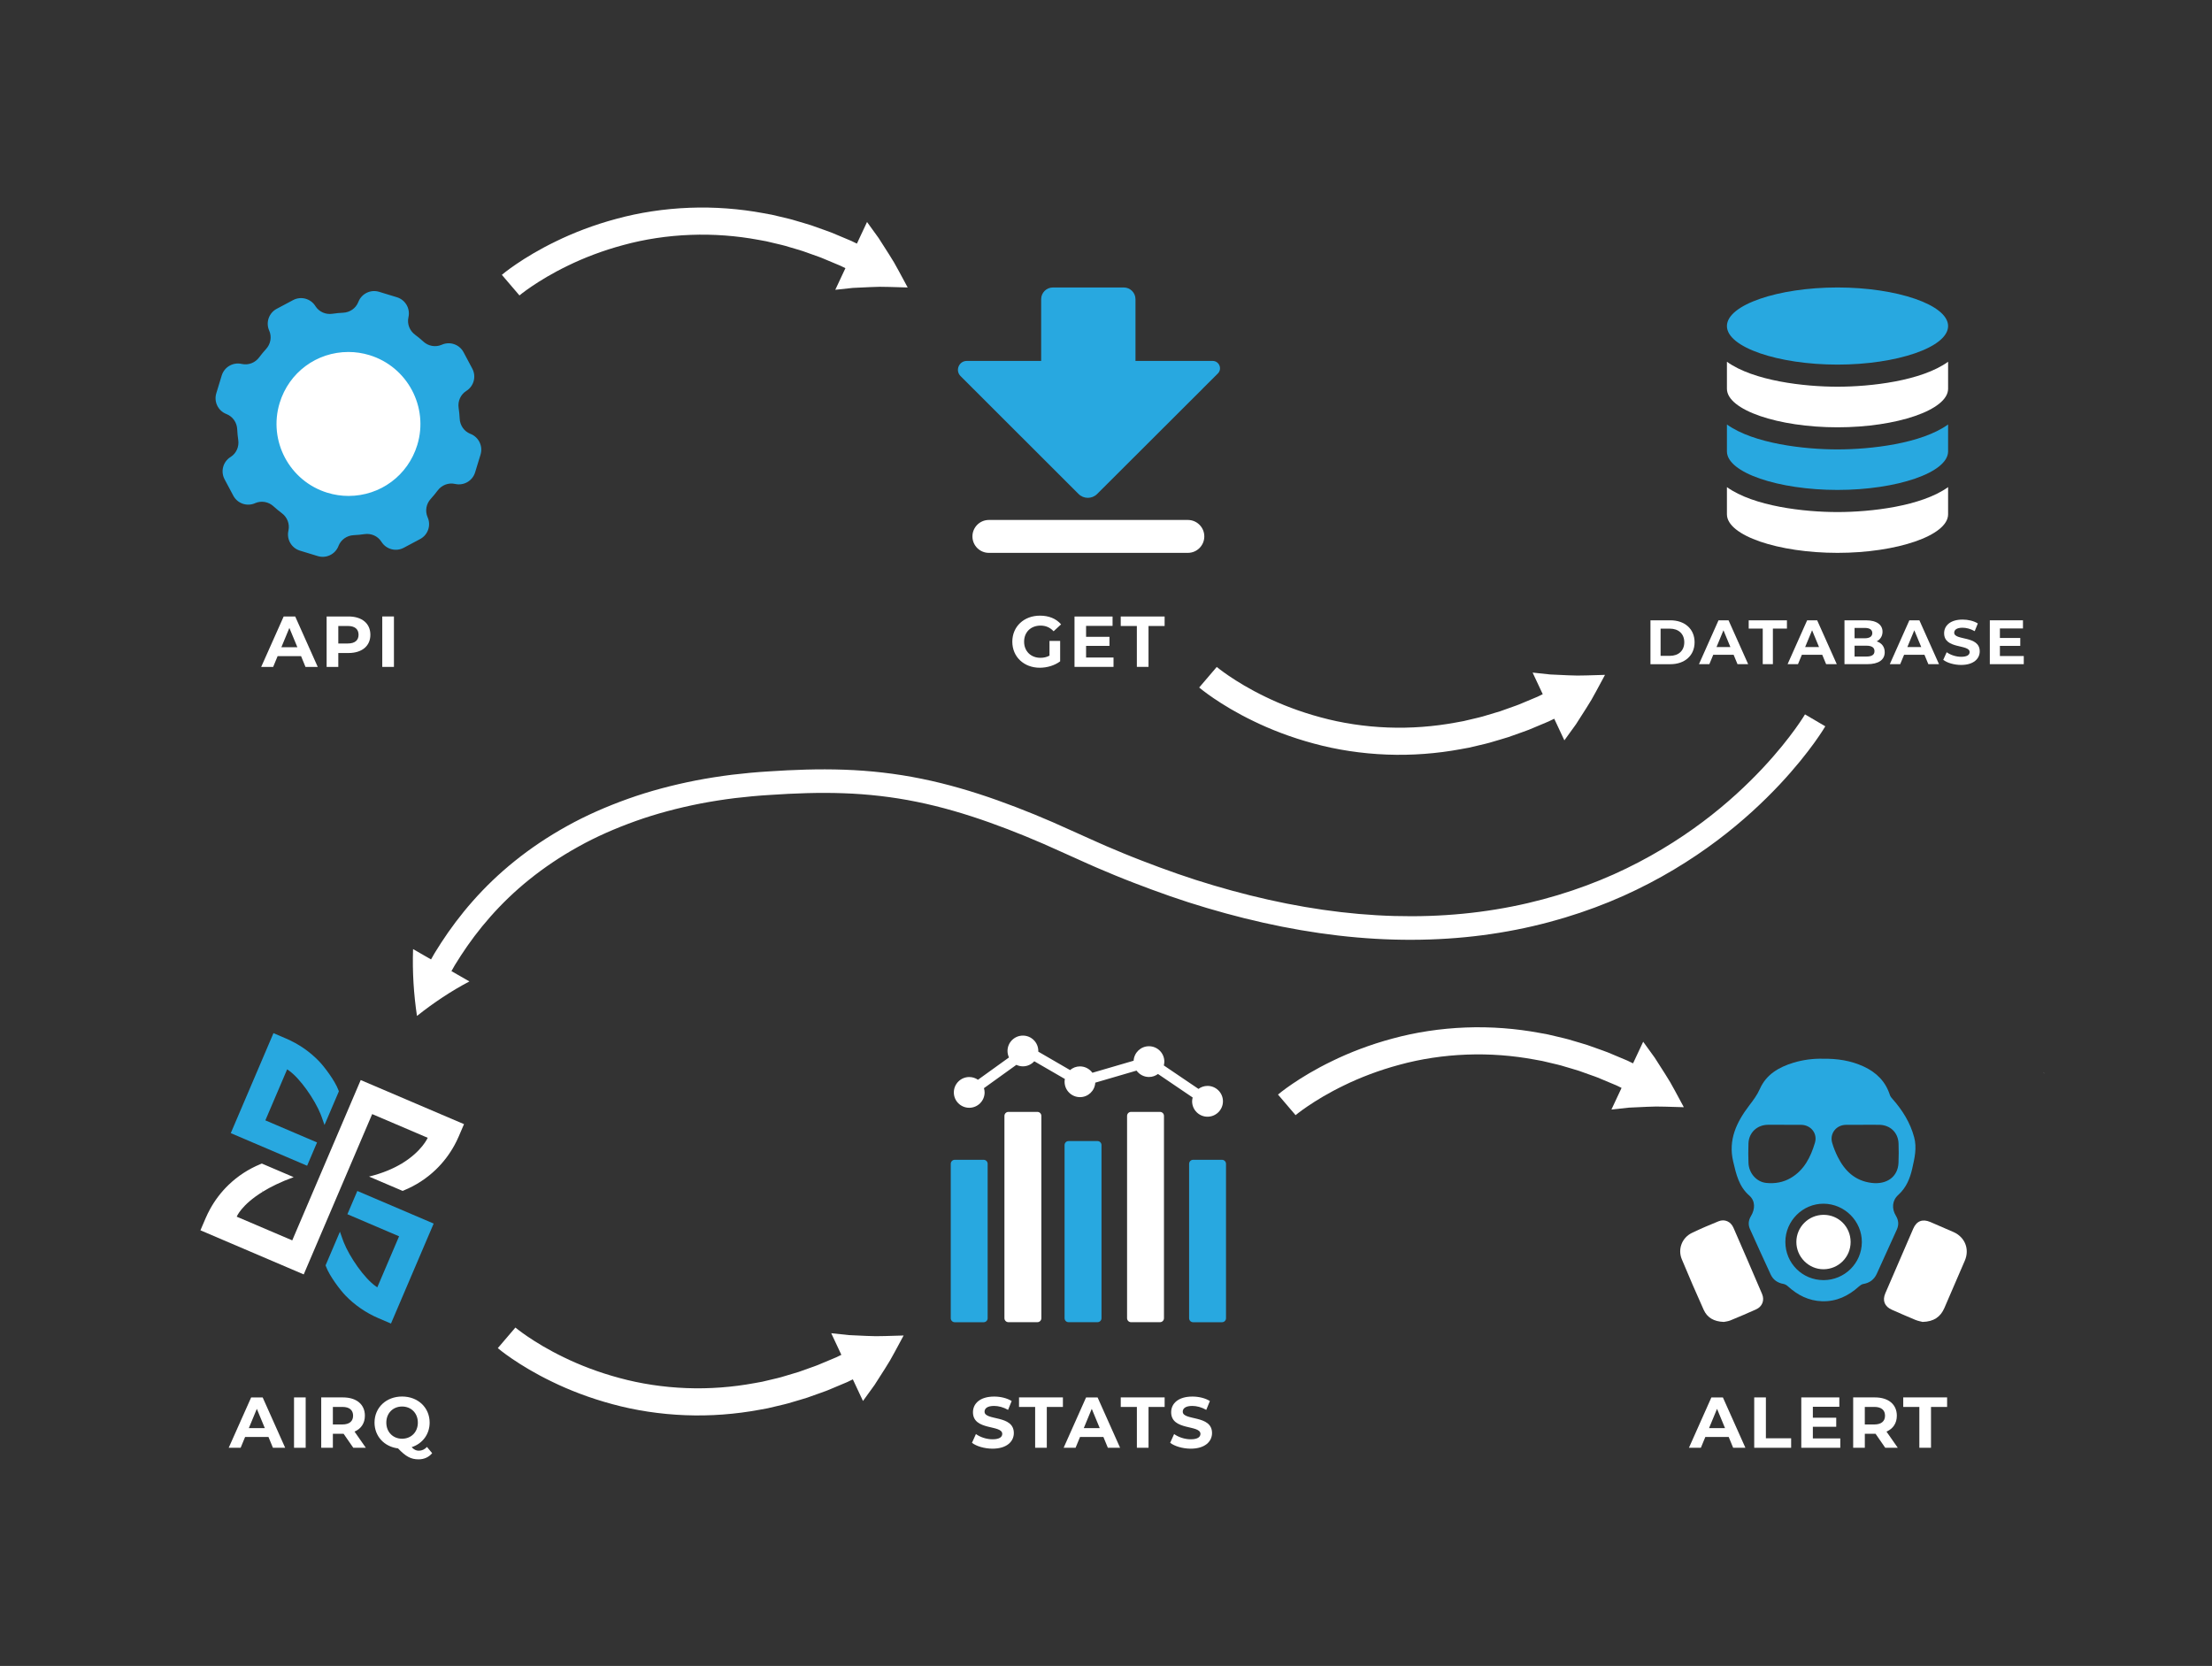 <?xml version="1.0" encoding="utf-8"?>
<!-- Generator: Adobe Illustrator 18.0.0, SVG Export Plug-In . SVG Version: 6.00 Build 0)  -->
<!DOCTYPE svg PUBLIC "-//W3C//DTD SVG 1.0//EN" "http://www.w3.org/TR/2001/REC-SVG-20010904/DTD/svg10.dtd">
<svg version="1.0" id="Layer_1" xmlns="http://www.w3.org/2000/svg" xmlns:xlink="http://www.w3.org/1999/xlink" x="0px" y="0px"
	 viewBox="0 0 1091.74 822.26" style="enable-background:new 0 0 1091.74 822.26;" xml:space="preserve">
<rect x="0" y="0" width="1091.74" height="822.26" fill="#333333" stroke="none"/>
<path style="fill:#FFFFFF;" d="M1008.65,529.25c-0.02,0.01-0.04,0.02-0.05,0.03l0.47,0.79L1008.65,529.25z"/>
<g>
	<path style="fill:#28A8E0;" d="M156.48,563.88l-25.51-10.9l10.75-25.18l0.6,0.41c5.85,4,13.09,14.67,15.93,21.75
		c0.19,0.46,0.36,0.93,0.53,1.41l1.38,3.89l7.09-16.6l-0.22-0.6c-1.74-4.7-7.06-11.66-9.54-14.23c-4.64-4.81-10.15-8.6-16.37-11.26
		l-6.15-2.63l-21.07,49.35l37.68,16.09L156.48,563.88z"/>
	<path style="fill:#28A8E0;" d="M171.46,599.31l25.51,10.9l-10.75,25.18l-0.6-0.41c-5.85-4-13.1-14.67-15.93-21.74
		c-0.19-0.46-0.36-0.93-0.53-1.4l-1.38-3.9l-7.09,16.61l0.22,0.6c1.74,4.7,7.06,11.66,9.54,14.23c4.64,4.81,10.15,8.6,16.37,11.26
		l6.15,2.63l21.07-49.35l-37.68-16.09L171.46,599.31z"/>
	<path style="fill:#FFFFFF;" d="M178.03,533.09l-33.79,79.13l-27.41-11.7c0,0,2.24-5.78,12.83-12.3l-0.54-1.08l0.61,1.03
		c3.86-2.37,8.83-4.84,15.2-7.16l-15.71-6.71l-0.62,0.26c-5.89,2.41-11.2,5.86-15.78,10.26c-3.64,3.5-6.71,7.53-9.12,11.92
		l-0.06,0.11c-0.38,0.69-0.74,1.39-1.09,2.1c-0.36,0.73-0.7,1.47-1.02,2.22l-2.61,6.08l50.98,21.77l33.79-79.13l27.41,11.7
		c0,0-2.88,6.68-12.67,12.62l0.38,0.76l-0.43-0.73c-4.1,2.48-9.42,4.82-16.24,6.49l16.57,7.07l0.62-0.26
		c5.89-2.41,11.2-5.86,15.78-10.26c3.64-3.5,6.71-7.53,9.18-12.03c0.38-0.69,0.74-1.39,1.09-2.1c0.36-0.73,0.7-1.47,1.02-2.22
		l2.61-6.08L178.03,533.09z"/>
</g>
<g>
	<path style="fill:#FFFFFF;" d="M586.27,272.88h-98.2c-4.48,0-8.12-3.63-8.12-8.12v0c0-4.48,3.63-8.12,8.12-8.12h98.2
		c4.48,0,8.12,3.63,8.12,8.12v0C594.39,269.25,590.75,272.88,586.27,272.88z"/>
	<path style="fill:#28A8E0;" d="M598.49,178.14h-38.07v-30.46c0-3.2-2.59-5.79-5.79-5.79h-34.97c-3.2,0-5.79,2.59-5.79,5.79v30.46
		H477.2c-3.92,0-5.88,4.74-3.11,7.5l58.24,58.18c2.53,2.53,6.62,2.53,9.16,0.01c11.66-11.56-0.19,0.19,0,0
		c18.55-18.55,33.58-33.49,52.13-52.03c0.11-0.11,0.22-0.22,0.32-0.34l7.12-7.1C603.37,182.07,601.74,178.14,598.49,178.14z"/>
</g>
<g>
	<path style="fill:#FFFFFF;" d="M517.98,316.34h5.26v10.08c-2.73,2.06-6.5,3.16-10.05,3.16c-7.81,0-13.56-5.36-13.56-12.85
		c0-7.49,5.75-12.86,13.67-12.86c4.37,0,7.99,1.49,10.4,4.3l-3.69,3.41c-1.81-1.92-3.91-2.8-6.43-2.8c-4.83,0-8.13,3.23-8.13,7.95
		c0,4.65,3.3,7.95,8.06,7.95c1.56,0,3.02-0.28,4.47-1.07V316.34z"/>
	<path style="fill:#FFFFFF;" d="M549.58,324.54v4.62h-19.25V304.3h18.78v4.62h-13.07v5.4h11.54v4.47h-11.54v5.75H549.58z"/>
	<path style="fill:#FFFFFF;" d="M561.09,308.99h-7.95v-4.69h21.66v4.69h-7.95v20.17h-5.75V308.99z"/>
</g>
<g>
	<path style="fill:#FFFFFF;" d="M132.51,709.26h-11.54l-2.2,5.33h-5.89l11.08-24.86h5.68l11.11,24.86h-6.04L132.51,709.26z
		 M130.7,704.89l-3.94-9.52l-3.94,9.52H130.7z"/>
	<path style="fill:#FFFFFF;" d="M145.12,689.73h5.75v24.86h-5.75V689.73z"/>
	<path style="fill:#FFFFFF;" d="M174.37,714.59l-4.79-6.92h-0.28h-5.01v6.92h-5.75v-24.86h10.76c6.64,0,10.79,3.44,10.79,9.02
		c0,3.73-1.88,6.46-5.11,7.85l5.58,7.99H174.37z M168.98,694.42h-4.69v8.66h4.69c3.52,0,5.29-1.63,5.29-4.33
		C174.27,696.02,172.49,694.42,168.98,694.42z"/>
	<path style="fill:#FFFFFF;" d="M213.29,717.25c-1.63,1.99-3.98,3.05-6.71,3.05c-3.69,0-6.29-1.35-10.12-5.4
		c-6.82-0.85-11.61-6-11.61-12.75c0-7.39,5.75-12.86,13.6-12.86c7.81,0,13.6,5.43,13.6,12.86c0,5.82-3.59,10.44-8.88,12.14
		c1.21,1.28,2.27,1.74,3.52,1.74c1.53,0,2.88-0.6,4.05-1.85L213.29,717.25z M198.45,710.12c4.44,0,7.78-3.23,7.78-7.95
		c0-4.72-3.34-7.95-7.78-7.95c-4.44,0-7.78,3.23-7.78,7.95C190.67,706.88,194.01,710.12,198.45,710.12z"/>
</g>
<g>
	<path style="fill:#FFFFFF;" d="M148.59,323.84h-11.56l-2.21,5.34h-5.91l11.1-24.9h5.69l11.13,24.9h-6.05L148.59,323.84z
		 M146.77,319.46l-3.95-9.53l-3.95,9.53H146.77z"/>
	<path style="fill:#FFFFFF;" d="M182.8,313.31c0,5.55-4.16,9-10.81,9h-5.02v6.87h-5.76v-24.9h10.78
		C178.64,304.27,182.8,307.72,182.8,313.31z M176.97,313.31c0-2.74-1.78-4.34-5.3-4.34h-4.7v8.64h4.7
		C175.19,317.61,176.97,316.01,176.97,313.31z"/>
	<path style="fill:#FFFFFF;" d="M188.67,304.27h5.76v24.9h-5.76V304.27z"/>
</g>
<g>
	<path style="fill:#FFFFFF;" d="M479.72,712.14l1.95-4.33c2.09,1.53,5.22,2.59,8.2,2.59c3.41,0,4.79-1.14,4.79-2.66
		c0-4.65-14.45-1.46-14.45-10.69c0-4.23,3.41-7.74,10.47-7.74c3.12,0,6.32,0.75,8.63,2.2l-1.77,4.37c-2.31-1.31-4.69-1.95-6.89-1.95
		c-3.41,0-4.72,1.28-4.72,2.84c0,4.58,14.45,1.42,14.45,10.55c0,4.15-3.45,7.71-10.55,7.71
		C485.9,715.01,481.92,713.84,479.72,712.14z"/>
	<path style="fill:#FFFFFF;" d="M510.89,694.42h-7.95v-4.69h21.66v4.69h-7.95v20.17h-5.75V694.42z"/>
	<path style="fill:#FFFFFF;" d="M544.59,709.26h-11.54l-2.2,5.33h-5.89l11.08-24.86h5.68l11.11,24.86h-6.04L544.59,709.26z
		 M542.78,704.89l-3.94-9.52l-3.94,9.52H542.78z"/>
	<path style="fill:#FFFFFF;" d="M561.1,694.42h-7.95v-4.69h21.66v4.69h-7.95v20.17h-5.75V694.42z"/>
	<path style="fill:#FFFFFF;" d="M577.54,712.14l1.95-4.33c2.1,1.53,5.22,2.59,8.2,2.59c3.41,0,4.79-1.14,4.79-2.66
		c0-4.65-14.45-1.46-14.45-10.69c0-4.23,3.41-7.74,10.48-7.74c3.12,0,6.32,0.75,8.63,2.2l-1.78,4.37c-2.31-1.31-4.69-1.95-6.89-1.95
		c-3.41,0-4.72,1.28-4.72,2.84c0,4.58,14.45,1.42,14.45,10.55c0,4.15-3.44,7.71-10.55,7.71
		C583.72,715.01,579.74,713.84,577.54,712.14z"/>
</g>
<g>
	<g>
		<path style="fill:#28A8E0;" d="M485.49,572.45h-14.27c-1.09,0-1.97,0.9-1.97,1.98v76.22c0,1.09,0.88,1.97,1.97,1.97h14.27
			c1.09,0,1.97-0.88,1.97-1.97v-76.22C487.47,573.34,486.58,572.45,485.49,572.45z"/>
		<path style="fill:#28A8E0;" d="M603.12,572.45h-14.27c-1.09,0-1.96,0.9-1.96,1.98v76.22c0,1.09,0.88,1.97,1.96,1.97h14.27
			c1.1,0,1.98-0.88,1.98-1.97v-76.22C605.09,573.34,604.22,572.45,603.12,572.45z"/>
		<path style="fill:#FFFFFF;" d="M511.99,548.8h-14.27c-1.09,0-1.98,0.88-1.98,1.98v99.85c0,1.09,0.89,1.97,1.98,1.97h14.27
			c1.09,0,1.98-0.88,1.98-1.97v-99.85C513.96,549.68,513.08,548.8,511.99,548.8z"/>
		<path style="fill:#FFFFFF;" d="M572.5,548.8h-14.27c-1.09,0-1.96,0.88-1.96,1.98v99.85c0,1.09,0.88,1.97,1.96,1.97h14.27
			c1.1,0,1.98-0.88,1.98-1.97v-99.85C574.48,549.68,573.6,548.8,572.5,548.8z"/>
		<path style="fill:#28A8E0;" d="M541.67,563.2h-14.28c-1.09,0-1.97,0.89-1.97,1.97v85.46c0,1.09,0.88,1.97,1.97,1.97h14.28
			c1.1,0,1.98-0.88,1.98-1.97v-85.46C543.64,564.09,542.77,563.2,541.67,563.2z"/>
		<path style="fill:#FFFFFF;" d="M478.36,546.77c4.2,0,7.6-3.4,7.6-7.6c0-0.73-0.14-1.42-0.33-2.08l16-11.51
			c0.98,0.46,2.07,0.74,3.23,0.74c2.24,0,4.22-0.98,5.61-2.51l15.1,8.74c-0.09,0.45-0.14,0.91-0.14,1.37c0,4.2,3.41,7.6,7.6,7.6
			c4.04,0,7.32-3.17,7.55-7.15l20.36-5.95c1.38,1.9,3.6,3.15,6.13,3.15c1.68,0,3.2-0.56,4.46-1.48l17.11,11.6
			c-0.14,0.6-0.27,1.23-0.27,1.88c0,4.2,3.41,7.61,7.6,7.61s7.62-3.41,7.62-7.61c0-4.2-3.42-7.6-7.62-7.6
			c-1.68,0-3.2,0.56-4.46,1.48l-17.1-11.58c0.14-0.61,0.25-1.23,0.25-1.88c0-4.2-3.39-7.6-7.6-7.6c-4.04,0-7.32,3.17-7.56,7.15
			l-20.35,5.95c-1.38-1.9-3.61-3.15-6.13-3.15c-1.87,0-3.56,0.69-4.88,1.82l-15.71-9.11c0-0.11,0.03-0.2,0.03-0.3
			c0-4.2-3.4-7.61-7.6-7.61s-7.6,3.4-7.6,7.6c0,1.14,0.27,2.21,0.72,3.19l-15.3,11.01c-1.22-0.85-2.71-1.35-4.31-1.35
			c-4.2,0-7.6,3.41-7.6,7.6C470.76,543.37,474.16,546.77,478.36,546.77z"/>
	</g>
</g>
<circle style="fill:#FFFFFF;" cx="172.14" cy="208.13" r="41.62"/>
<g>
	<g>
		<path style="fill:#FFFFFF;" d="M852.33,240.43v13.42c0,10.51,25.41,19.03,54.58,19.03c29.17,0,54.58-8.53,54.58-19.03v-13.42
			c-13.16,9.46-38.17,12.31-54.58,12.31C890.57,252.75,865.53,249.92,852.33,240.43z"/>
		<path style="fill:#28A8E0;" d="M906.91,179.96c29.17,0,54.58-8.53,54.58-19.03c0-10.51-25.41-19.04-54.58-19.04
			c-29.17,0-54.58,8.53-54.58,19.04S877.75,179.96,906.91,179.96z"/>
		<path style="fill:#FFFFFF;" d="M852.33,178.56v13.32c0,10.51,25.41,19.03,54.58,19.03c29.17,0,54.58-8.53,54.58-19.03v-13.32
			c-13.2,9.49-38.23,12.31-54.58,12.31C890.51,190.88,865.5,188.02,852.33,178.56z"/>
		<path style="fill:#28A8E0;" d="M852.33,209.51v13.28c0,10.51,25.41,19.03,54.58,19.03c29.17,0,54.58-8.53,54.58-19.03v-13.28
			c-13.2,9.49-38.23,12.31-54.58,12.31C890.51,221.83,865.5,218.97,852.33,209.51z"/>
	</g>
	<g>
		<path style="fill:#FFFFFF;" d="M814.59,306.17h9.84c7.08,0,11.94,4.27,11.94,10.83s-4.86,10.83-11.94,10.83h-9.84V306.17z
			 M824.17,323.71c4.3,0,7.11-2.57,7.11-6.71c0-4.14-2.81-6.71-7.11-6.71h-4.58v13.42H824.17z"/>
		<path style="fill:#FFFFFF;" d="M855.63,323.18h-10.05l-1.92,4.64h-5.13l9.65-21.65h4.95l9.68,21.65h-5.26L855.63,323.18z
			 M854.05,319.38l-3.43-8.29l-3.43,8.29H854.05z"/>
		<path style="fill:#FFFFFF;" d="M870.01,310.25h-6.93v-4.08h18.87v4.08h-6.93v17.57h-5.01V310.25z"/>
		<path style="fill:#FFFFFF;" d="M899.37,323.18h-10.05l-1.92,4.64h-5.13l9.65-21.65h4.95l9.68,21.65h-5.26L899.37,323.18z
			 M897.79,319.38l-3.43-8.29l-3.43,8.29H897.79z"/>
		<path style="fill:#FFFFFF;" d="M930.21,321.91c0,3.74-2.97,5.91-8.66,5.91h-11.2v-21.65h10.58c5.41,0,8.2,2.26,8.2,5.63
			c0,2.16-1.11,3.84-2.88,4.76C928.66,317.34,930.21,319.19,930.21,321.91z M915.33,309.94v5.1h4.98c2.44,0,3.77-0.87,3.77-2.57
			c0-1.7-1.33-2.54-3.77-2.54H915.33z M925.16,321.39c0-1.83-1.39-2.69-3.99-2.69h-5.84v5.35h5.84
			C923.77,324.05,925.16,323.24,925.16,321.39z"/>
		<path style="fill:#FFFFFF;" d="M949.82,323.18h-10.05l-1.92,4.64h-5.13l9.65-21.65h4.95l9.68,21.65h-5.26L949.82,323.18z
			 M948.24,319.38l-3.43-8.29l-3.43,8.29H948.24z"/>
		<path style="fill:#FFFFFF;" d="M959.09,325.69l1.7-3.77c1.83,1.33,4.55,2.26,7.15,2.26c2.97,0,4.18-0.99,4.18-2.32
			c0-4.05-12.59-1.27-12.59-9.31c0-3.68,2.97-6.74,9.12-6.74c2.72,0,5.51,0.65,7.52,1.92l-1.55,3.8c-2.01-1.14-4.08-1.7-6-1.7
			c-2.97,0-4.11,1.11-4.11,2.47c0,3.99,12.59,1.24,12.59,9.19c0,3.62-3,6.71-9.19,6.71C964.48,328.19,961.01,327.17,959.09,325.69z"
			/>
		<path style="fill:#FFFFFF;" d="M998.84,323.8v4.02h-16.76v-21.65h16.36v4.02h-11.38v4.7h10.05v3.9h-10.05v5.01H998.84z"/>
	</g>
	<g>
		<path style="fill:#FFFFFF;" d="M853.21,709.26h-11.54l-2.2,5.33h-5.89l11.08-24.86h5.68l11.11,24.86h-6.04L853.21,709.26z
			 M851.39,704.89l-3.94-9.52l-3.94,9.52H851.39z"/>
		<path style="fill:#FFFFFF;" d="M865.81,689.73h5.75v20.17h12.46v4.69h-18.22V689.73z"/>
		<path style="fill:#FFFFFF;" d="M908.28,709.97v4.62h-19.25v-24.86h18.78v4.62h-13.07v5.4h11.54v4.47h-11.54v5.75H908.28z"/>
		<path style="fill:#FFFFFF;" d="M930.47,714.59l-4.79-6.92h-0.28h-5.01v6.92h-5.75v-24.86h10.76c6.64,0,10.79,3.44,10.79,9.02
			c0,3.73-1.88,6.46-5.11,7.85l5.58,7.99H930.47z M925.07,694.42h-4.69v8.66h4.69c3.52,0,5.29-1.63,5.29-4.33
			C930.36,696.02,928.59,694.42,925.07,694.42z"/>
		<path style="fill:#FFFFFF;" d="M947.3,694.42h-7.95v-4.69H961v4.69h-7.95v20.17h-5.75V694.42z"/>
	</g>
	<g>
		<path style="fill:#28A8E0;" d="M899.69,522.57c7.18-0.1,13.83,0.93,20.1,3.82c6.27,2.89,10.84,7.38,12.98,14.1
			c0.23,0.73,0.8,1.38,1.33,1.98c4.88,5.52,8.69,11.62,10.63,18.82c1.43,5.29,0.22,10.33-0.93,15.44
			c-1.13,5.01-2.97,9.49-6.93,13.08c-3.05,2.76-3.26,6.76-1.16,10.23c1.35,2.24,1.57,4.48,0.45,6.91
			c-3.32,7.22-6.54,14.49-9.85,21.72c-1.3,2.85-3.51,4.56-6.67,5.07c-0.77,0.13-1.55,0.69-2.16,1.23
			c-5.18,4.67-11.08,7.52-18.21,7.29c-6.61-0.21-12.07-3.03-16.87-7.39c-0.6-0.54-1.41-1.03-2.19-1.16
			c-2.93-0.51-5.09-2.06-6.31-4.7c-3.45-7.44-6.83-14.91-10.2-22.38c-0.99-2.2-0.75-4.35,0.5-6.41c2.11-3.49,2.16-7.51-0.81-10.1
			c-5.21-4.54-6.5-10.63-7.97-16.82c-2.55-10.74,1.69-19.47,7.9-27.64c1.99-2.61,3.91-5.13,5.28-8.23
			c3.14-7.11,9.36-10.71,16.51-12.89C889.96,523.07,894.94,522.45,899.69,522.57z M880.57,555.19c0-0.01,0-0.01,0-0.02
			c-2.67,0-5.35-0.02-8.02,0c-5.35,0.06-9.39,3.86-9.59,9.16c-0.12,3.23-0.12,6.47,0.01,9.7c0.21,5.09,4,9.36,8.79,9.84
			c4.23,0.43,8.34-0.27,12.05-2.44c6.67-3.9,9.84-10.33,11.95-17.35c1.39-4.62-1.97-8.82-6.79-8.89
			C886.17,555.16,883.37,555.19,880.57,555.19z M919.55,555.17c0,0.01,0,0.01,0,0.02c-2.86,0-5.72-0.04-8.58,0.01
			c-4.71,0.09-8,4.3-6.71,8.81c0.69,2.43,1.67,4.81,2.8,7.07c3.48,6.91,8.52,11.75,16.67,12.77c7.47,0.93,13-2.99,13.28-9.92
			c0.13-3.17,0.15-6.35,0.03-9.51c-0.2-5.47-4.16-9.21-9.66-9.25C924.77,555.15,922.16,555.17,919.55,555.17z M899.97,631.84
			c10.44,0.02,18.91-8.37,18.95-18.77c0.04-10.32-8.47-18.87-18.85-18.95c-10.31-0.08-18.89,8.47-18.9,18.84
			C881.16,623.44,889.5,631.81,899.97,631.84z"/>
		<path style="fill:#FFFFFF;" d="M850.8,652.47c-4.88-0.18-8.19-2.08-9.95-6c-3.72-8.27-7.32-16.58-10.8-24.96
			c-2.07-4.99,0.11-10.6,4.99-12.97c4.3-2.08,8.71-3.95,13.14-5.74c3.03-1.23,6.03,0.1,7.38,3.2c4.75,10.87,9.45,21.75,14.11,32.66
			c1.34,3.14,0.1,6.25-2.97,7.63c-4.19,1.88-8.41,3.69-12.67,5.43C852.85,652.2,851.52,652.31,850.8,652.47z"/>
		<path style="fill:#FFFFFF;" d="M948.92,652.47c-0.76-0.21-2.24-0.45-3.59-1.01c-3.9-1.61-7.76-3.32-11.62-5.02
			c-3.55-1.57-4.75-4.5-3.21-8.08c4.58-10.67,9.17-21.33,13.81-31.97c1.64-3.76,4.57-4.87,8.38-3.25c3.83,1.63,7.65,3.28,11.45,4.96
			c5.68,2.51,8.04,8.42,5.61,14.11c-3.34,7.82-6.74,15.62-10.11,23.42C957.74,649.99,954.46,652.31,948.92,652.47z"/>
		<path style="fill:#FFFFFF;" d="M913.38,613.03c0.01,7.42-5.96,13.41-13.38,13.44c-7.33,0.02-13.41-6.09-13.4-13.47
			c0.01-7.39,6.02-13.38,13.44-13.39C907.47,599.6,913.38,605.54,913.38,613.03z"/>
	</g>
</g>
<g>
	<g>
		<path style="fill:none;" d="M182.37,175.29c-3.39-1.04-6.89-1.56-10.39-1.56c-15.71,0-29.36,10.11-33.95,25.14
			c-5.73,18.73,4.85,38.62,23.58,44.35c3.39,1.04,6.89,1.56,10.39,1.56c15.71,0,29.36-10.1,33.95-25.14
			C211.67,200.92,201.09,181.02,182.37,175.29z"/>
	</g>
	<g>
		<path style="fill:#28A8E0;" d="M226.88,206.66c-0.08-1.79-0.26-3.57-0.52-5.34c-0.48-3.27,0.93-6.53,3.71-8.32l0.2-0.13
			c3.64-2.36,4.87-7.1,2.83-10.93l-4.3-8.08c-2.03-3.83-6.66-5.46-10.64-3.76l-0.22,0.09c-3.04,1.29-6.53,0.65-8.97-1.58
			c-1.32-1.21-2.71-2.35-4.14-3.42c-2.65-1.97-3.95-5.27-3.26-8.5l0.05-0.25c0.9-4.24-1.58-8.46-5.73-9.73l-8.78-2.68
			c-4.14-1.27-8.57,0.85-10.19,4.86l-0.1,0.24c-1.23,3.06-4.15,5.07-7.45,5.22c-1.79,0.08-3.57,0.26-5.34,0.52
			c-3.27,0.48-6.52-0.93-8.32-3.71l-0.13-0.21c-2.36-3.64-7.1-4.87-10.93-2.83l-8.08,4.3c-3.83,2.03-5.46,6.66-3.76,10.64l0.1,0.22
			c1.29,3.04,0.65,6.53-1.58,8.97c-1.21,1.32-2.35,2.7-3.42,4.14c-1.97,2.65-5.27,3.95-8.5,3.26l-0.25-0.05
			c-4.24-0.9-8.46,1.58-9.73,5.73l-2.68,8.78c-1.27,4.14,0.85,8.57,4.86,10.19l0.24,0.1c3.06,1.23,5.07,4.16,5.22,7.45
			c0.08,1.79,0.26,3.57,0.52,5.34c0.48,3.27-0.93,6.52-3.71,8.32l-0.21,0.13c-3.64,2.36-4.87,7.1-2.83,10.93l4.3,8.08
			c2.03,3.83,6.66,5.46,10.64,3.76l0.22-0.1c3.04-1.29,6.53-0.65,8.97,1.58c1.32,1.21,2.71,2.35,4.14,3.42
			c2.65,1.97,3.95,5.27,3.26,8.5l-0.05,0.25c-0.9,4.24,1.58,8.46,5.73,9.73l8.78,2.68c4.14,1.27,8.57-0.85,10.18-4.86l0.09-0.24
			c1.23-3.06,4.16-5.07,7.45-5.22c1.79-0.08,3.57-0.26,5.34-0.52c3.27-0.48,6.53,0.93,8.32,3.71l0.13,0.2
			c2.36,3.64,7.1,4.87,10.93,2.83l8.08-4.3c3.83-2.03,5.46-6.66,3.76-10.64l-0.1-0.22c-1.29-3.04-0.65-6.53,1.58-8.97
			c1.21-1.32,2.35-2.71,3.42-4.14c1.97-2.65,5.27-3.95,8.5-3.26l0.25,0.05c4.24,0.9,8.46-1.58,9.73-5.73l2.68-8.78
			c1.27-4.14-0.85-8.57-4.86-10.19l-0.23-0.09C229.05,212.88,227.04,209.96,226.88,206.66z M205.95,219.64
			c-4.6,15.04-18.24,25.14-33.95,25.14c-3.51,0-7.01-0.53-10.39-1.56c-18.73-5.73-29.31-25.62-23.58-44.35
			c4.6-15.04,18.24-25.14,33.95-25.14c3.51,0,7.01,0.53,10.39,1.56C201.09,181.02,211.67,200.92,205.95,219.64z"/>
	</g>
</g>
<g>
	<g>
		<g>
			<path style="fill:#FFFFFF;" d="M256.38,145.82c-0.14,0.13,1.91-1.66,6.01-4.43c4.08-2.77,10.16-6.54,17.89-10.26
				c7.7-3.77,17.07-7.43,27.43-10.2c10.34-2.84,21.7-4.58,33.11-5c11.41-0.45,22.87,0.47,33.42,2.43c1.32,0.24,2.63,0.45,3.93,0.72
				c1.28,0.3,2.56,0.6,3.81,0.9c2.52,0.6,4.99,1.13,7.34,1.89c2.36,0.71,4.68,1.35,6.89,2.06c2.19,0.78,4.31,1.54,6.34,2.26
				c1.01,0.37,2.02,0.69,2.98,1.09c0.95,0.4,1.88,0.79,2.79,1.17c1.82,0.76,3.54,1.48,5.16,2.16c0.4,0.17,0.8,0.34,1.19,0.5
				c0.13,0.07,0.27,0.13,0.4,0.19c0.12,0.06,0.24,0.12,0.36,0.17c0.23,0.11,0.44,0.21,0.63,0.31c0.77,0.37,1.2,0.58,1.2,0.58
				l-5,10.67c2.84-0.33,5.73-0.64,8.68-0.93c2.9-0.17,5.84-0.3,8.83-0.41c1.49-0.05,3.01-0.11,4.52-0.14l4.5,0.07
				c3.02,0.06,6.09,0.15,9.2,0.27c-1.42-2.69-2.89-5.41-4.4-8.16l-2.3-4.14c-0.8-1.35-1.64-2.67-2.47-4.01
				c-1.68-2.68-3.4-5.39-5.18-8.11c-1.85-2.61-3.75-5.24-5.71-7.9l-5,10.67c0,0-0.47-0.23-1.29-0.62c-0.2-0.1-0.43-0.21-0.68-0.33
				c-0.12-0.06-0.25-0.12-0.38-0.19c-0.14-0.07-0.28-0.14-0.42-0.2c-0.42-0.18-0.84-0.36-1.28-0.54c-1.73-0.73-3.58-1.5-5.52-2.32
				c-0.97-0.41-1.97-0.82-2.99-1.25c-1.02-0.42-2.11-0.77-3.19-1.17c-2.18-0.78-4.46-1.59-6.81-2.42c-2.38-0.76-4.88-1.46-7.42-2.22
				c-2.53-0.81-5.21-1.39-7.93-2.04c-1.36-0.32-2.74-0.64-4.13-0.97c-1.4-0.29-2.82-0.52-4.25-0.78
				c-11.44-2.12-23.91-3.13-36.34-2.64c-12.43,0.47-24.81,2.37-36.05,5.45c-11.26,3.01-21.43,6.99-29.8,11.09
				c-8.4,4.04-15.04,8.15-19.59,11.24c-4.55,3.08-7.03,5.2-7.17,5.32L256.38,145.82z"/>
		</g>
	</g>
</g>
<g>
	<g>
		<g>
			<path style="fill:#FFFFFF;" d="M639.44,550.42c-0.14,0.13,1.91-1.66,6.01-4.43c4.08-2.77,10.16-6.54,17.89-10.26
				c7.7-3.77,17.07-7.43,27.43-10.2c10.34-2.84,21.7-4.58,33.11-5c11.41-0.45,22.87,0.47,33.42,2.43c1.32,0.24,2.63,0.45,3.93,0.72
				c1.28,0.3,2.56,0.6,3.82,0.9c2.52,0.6,4.99,1.13,7.34,1.89c2.36,0.71,4.68,1.35,6.89,2.06c2.19,0.78,4.31,1.54,6.34,2.26
				c1.01,0.37,2.02,0.69,2.98,1.09c0.95,0.4,1.89,0.79,2.79,1.17c1.82,0.76,3.54,1.48,5.16,2.16c0.4,0.17,0.8,0.34,1.19,0.5
				c0.13,0.07,0.27,0.13,0.4,0.19c0.12,0.06,0.24,0.12,0.36,0.17c0.23,0.11,0.44,0.21,0.63,0.31c0.77,0.37,1.2,0.58,1.2,0.58
				l-5,10.67c2.84-0.33,5.73-0.65,8.68-0.93c2.9-0.17,5.84-0.3,8.83-0.41c1.49-0.05,3.01-0.11,4.52-0.14l4.5,0.07
				c3.02,0.06,6.09,0.15,9.2,0.27c-1.42-2.69-2.89-5.41-4.4-8.16l-2.3-4.14c-0.8-1.35-1.64-2.67-2.47-4.01
				c-1.68-2.68-3.4-5.39-5.18-8.11c-1.85-2.61-3.75-5.24-5.71-7.9l-5,10.67c0,0-0.47-0.23-1.29-0.62c-0.2-0.1-0.43-0.21-0.68-0.33
				c-0.12-0.06-0.25-0.12-0.38-0.19c-0.14-0.07-0.28-0.14-0.42-0.2c-0.42-0.18-0.84-0.36-1.28-0.54c-1.73-0.73-3.58-1.5-5.52-2.32
				c-0.97-0.41-1.97-0.82-2.99-1.25c-1.02-0.42-2.11-0.77-3.19-1.17c-2.18-0.78-4.46-1.59-6.81-2.42c-2.38-0.76-4.88-1.46-7.42-2.22
				c-2.53-0.81-5.21-1.39-7.93-2.04c-1.36-0.32-2.74-0.64-4.13-0.97c-1.4-0.29-2.82-0.52-4.25-0.78
				c-11.44-2.12-23.91-3.13-36.34-2.64c-12.43,0.47-24.81,2.37-36.05,5.45c-11.26,3.01-21.43,6.99-29.8,11.09
				c-8.4,4.04-15.04,8.15-19.59,11.24c-4.55,3.08-7.03,5.2-7.17,5.32L639.44,550.42z"/>
		</g>
	</g>
</g>
<g>
	<g>
		<g>
			<path style="fill:#FFFFFF;" d="M591.86,339.34c0.15,0.12,2.63,2.24,7.17,5.32c4.55,3.09,11.19,7.2,19.59,11.24
				c8.37,4.1,18.54,8.07,29.8,11.09c11.24,3.08,23.62,4.98,36.05,5.45c12.43,0.49,24.9-0.52,36.34-2.64
				c1.43-0.26,2.86-0.49,4.25-0.78c1.39-0.33,2.77-0.65,4.13-0.97c2.72-0.64,5.4-1.23,7.93-2.04c2.55-0.76,5.04-1.46,7.42-2.22
				c2.35-0.84,4.63-1.65,6.81-2.42c1.09-0.4,2.17-0.75,3.19-1.17c1.02-0.43,2.02-0.84,2.99-1.25c1.94-0.82,3.79-1.59,5.52-2.32
				c0.43-0.18,0.86-0.36,1.28-0.54c0.14-0.07,0.28-0.14,0.42-0.2c0.13-0.06,0.26-0.13,0.38-0.19c0.25-0.12,0.47-0.23,0.68-0.33
				c0.82-0.4,1.29-0.62,1.29-0.62l5,10.67c1.96-2.65,3.86-5.29,5.71-7.9c1.78-2.72,3.5-5.43,5.18-8.11
				c0.83-1.35,1.67-2.66,2.47-4.01l2.3-4.14c1.51-2.75,2.97-5.46,4.4-8.16c-3.11,0.12-6.17,0.2-9.2,0.27l-4.5,0.07
				c-1.51-0.02-3.03-0.08-4.52-0.13c-2.99-0.11-5.94-0.24-8.83-0.41c-2.95-0.29-5.84-0.6-8.68-0.93l5,10.67c0,0-0.44,0.21-1.2,0.58
				c-0.19,0.09-0.4,0.2-0.63,0.31c-0.12,0.06-0.24,0.11-0.36,0.17c-0.13,0.06-0.26,0.13-0.4,0.19c-0.39,0.17-0.79,0.33-1.19,0.5
				c-1.62,0.68-3.34,1.4-5.16,2.16c-0.91,0.38-1.84,0.77-2.79,1.17c-0.96,0.4-1.96,0.71-2.98,1.09c-2.03,0.72-4.15,1.48-6.34,2.26
				c-2.21,0.7-4.53,1.35-6.89,2.06c-2.35,0.76-4.83,1.29-7.34,1.89c-1.26,0.3-2.53,0.6-3.82,0.9c-1.29,0.27-2.61,0.47-3.93,0.72
				c-10.55,1.95-22.01,2.88-33.42,2.43c-11.41-0.43-22.77-2.17-33.11-5c-10.36-2.77-19.73-6.43-27.43-10.2
				c-7.73-3.72-13.81-7.49-17.89-10.26c-4.1-2.78-6.15-4.56-6.01-4.43L591.86,339.34z"/>
		</g>
	</g>
</g>
<g>
	<g>
		<g>
			<path style="fill:#FFFFFF;" d="M245.69,665.41c0.15,0.12,2.63,2.24,7.17,5.32c4.55,3.09,11.19,7.2,19.59,11.24
				c8.37,4.1,18.54,8.07,29.8,11.09c11.24,3.08,23.62,4.98,36.05,5.45c12.43,0.49,24.9-0.52,36.34-2.64
				c1.43-0.26,2.86-0.49,4.25-0.78c1.39-0.33,2.77-0.65,4.13-0.97c2.72-0.65,5.4-1.23,7.93-2.04c2.55-0.76,5.04-1.46,7.42-2.22
				c2.35-0.84,4.63-1.65,6.81-2.42c1.09-0.4,2.17-0.75,3.19-1.17c1.02-0.43,2.02-0.84,2.99-1.25c1.94-0.82,3.79-1.59,5.52-2.32
				c0.43-0.18,0.86-0.36,1.28-0.54c0.14-0.07,0.28-0.14,0.42-0.2c0.13-0.06,0.26-0.13,0.38-0.19c0.25-0.12,0.47-0.23,0.68-0.33
				c0.82-0.4,1.29-0.62,1.29-0.62l5,10.67c1.96-2.65,3.86-5.29,5.71-7.9c1.78-2.72,3.5-5.43,5.18-8.11
				c0.83-1.34,1.67-2.66,2.47-4.01l2.3-4.14c1.51-2.75,2.97-5.46,4.4-8.16c-3.11,0.12-6.17,0.2-9.2,0.27l-4.5,0.07
				c-1.51-0.02-3.03-0.08-4.52-0.13c-2.99-0.11-5.94-0.24-8.83-0.41c-2.95-0.29-5.84-0.6-8.68-0.93l5,10.67c0,0-0.44,0.21-1.2,0.58
				c-0.19,0.09-0.4,0.2-0.63,0.31c-0.12,0.06-0.24,0.11-0.36,0.17c-0.13,0.06-0.26,0.13-0.4,0.19c-0.39,0.17-0.79,0.33-1.19,0.5
				c-1.62,0.68-3.34,1.4-5.16,2.16c-0.91,0.38-1.84,0.77-2.79,1.17c-0.96,0.4-1.96,0.71-2.98,1.09c-2.03,0.72-4.15,1.48-6.34,2.26
				c-2.21,0.7-4.52,1.35-6.89,2.06c-2.35,0.76-4.83,1.29-7.34,1.89c-1.26,0.3-2.53,0.6-3.81,0.9c-1.29,0.27-2.61,0.47-3.93,0.71
				c-10.55,1.95-22.01,2.88-33.42,2.43c-11.41-0.43-22.77-2.17-33.11-5c-10.36-2.77-19.73-6.43-27.43-10.2
				c-7.73-3.72-13.81-7.49-17.89-10.26c-4.1-2.78-6.15-4.56-6.01-4.43L245.69,665.41z"/>
		</g>
	</g>
</g>
<g>
	<g>
		<g>
			<path style="fill:#FFFFFF;" d="M890.86,352.6c0.04-0.07-0.32,0.55-1.11,1.78c-0.79,1.23-2.02,3.07-3.72,5.42
				c-3.4,4.7-8.68,11.49-16.17,19.48c-7.49,7.97-17.19,17.17-29.4,26.33c-12.2,9.15-26.92,18.3-44.07,25.98
				c-17.15,7.65-36.72,13.79-58.01,17.27c-21.28,3.52-44.22,4.31-67.76,2.24c-23.55-2.05-47.66-6.96-71.56-14.06
				c-11.97-3.51-23.83-7.73-35.62-12.29c-2.94-1.18-5.91-2.27-8.82-3.51c-2.92-1.23-5.84-2.46-8.77-3.69
				c-2.92-1.25-5.8-2.59-8.7-3.87l-8.78-3.94c-11.77-5.4-23.8-10.36-36.05-14.73c-12.24-4.36-24.76-8.05-37.47-10.63
				c-12.7-2.6-25.56-4.04-38.21-4.47c-12.66-0.45-25.11,0.03-37.23,0.84c-6.03,0.36-12.16,0.93-18.15,1.65
				c-6,0.75-11.91,1.69-17.73,2.8c-11.63,2.29-22.9,5.26-33.58,9.08c-10.67,3.82-20.83,8.27-30.19,13.5
				c-9.37,5.19-18,11.01-25.76,17.26c-7.77,6.24-14.66,12.91-20.67,19.73c-6.02,6.81-11.16,13.75-15.58,20.53
				c-1.08,1.71-2.14,3.39-3.18,5.05c-0.24,0.42-0.48,0.83-0.71,1.23c-0.06,0.11-0.13,0.22-0.18,0.32c-0.12,0.21-0.23,0.4-0.32,0.57
				c-0.39,0.68-0.62,1.08-0.62,1.08l-8.87-5.09c-0.39,11.42,0.35,22.44,1.93,32.99c8.38-6.66,17.06-12.39,25.88-17.03l-8.87-5.09
				c0,0,0.21-0.37,0.58-1.01c0.09-0.16,0.19-0.34,0.3-0.53c0.06-0.1,0.11-0.2,0.17-0.3c0.22-0.38,0.44-0.76,0.66-1.16
				c0.98-1.55,1.97-3.12,2.98-4.72c8.22-12.66,19.27-25.88,33.79-37.53c7.24-5.83,15.3-11.27,24.09-16.14
				c8.77-4.91,18.35-9.1,28.44-12.71c10.1-3.61,20.82-6.44,31.91-8.62c5.56-1.06,11.21-1.96,16.95-2.67
				c5.76-0.68,11.52-1.23,17.5-1.58c11.89-0.8,23.94-1.26,36.04-0.83c12.1,0.42,24.25,1.78,36.31,4.25
				c12.07,2.45,24.05,5.98,35.9,10.2c11.84,4.22,23.58,9.06,35.15,14.36l8.79,3.95c2.96,1.32,5.9,2.68,8.88,3.95
				c2.99,1.26,5.97,2.51,8.96,3.77c2.98,1.27,6.02,2.39,9.02,3.59c12.06,4.67,24.22,8.99,36.52,12.6
				c24.55,7.29,49.43,12.37,73.87,14.5c24.42,2.15,48.36,1.33,70.64-2.35c22.29-3.64,42.86-10.08,60.87-18.12
				c18.02-8.07,33.49-17.68,46.3-27.3c12.83-9.63,23.01-19.28,30.9-27.67c7.88-8.41,13.47-15.58,17.12-20.63
				c1.82-2.53,3.16-4.53,4.05-5.91c0.89-1.38,1.34-2.15,1.38-2.22L890.86,352.6z"/>
		</g>
	</g>
</g>
</svg>
